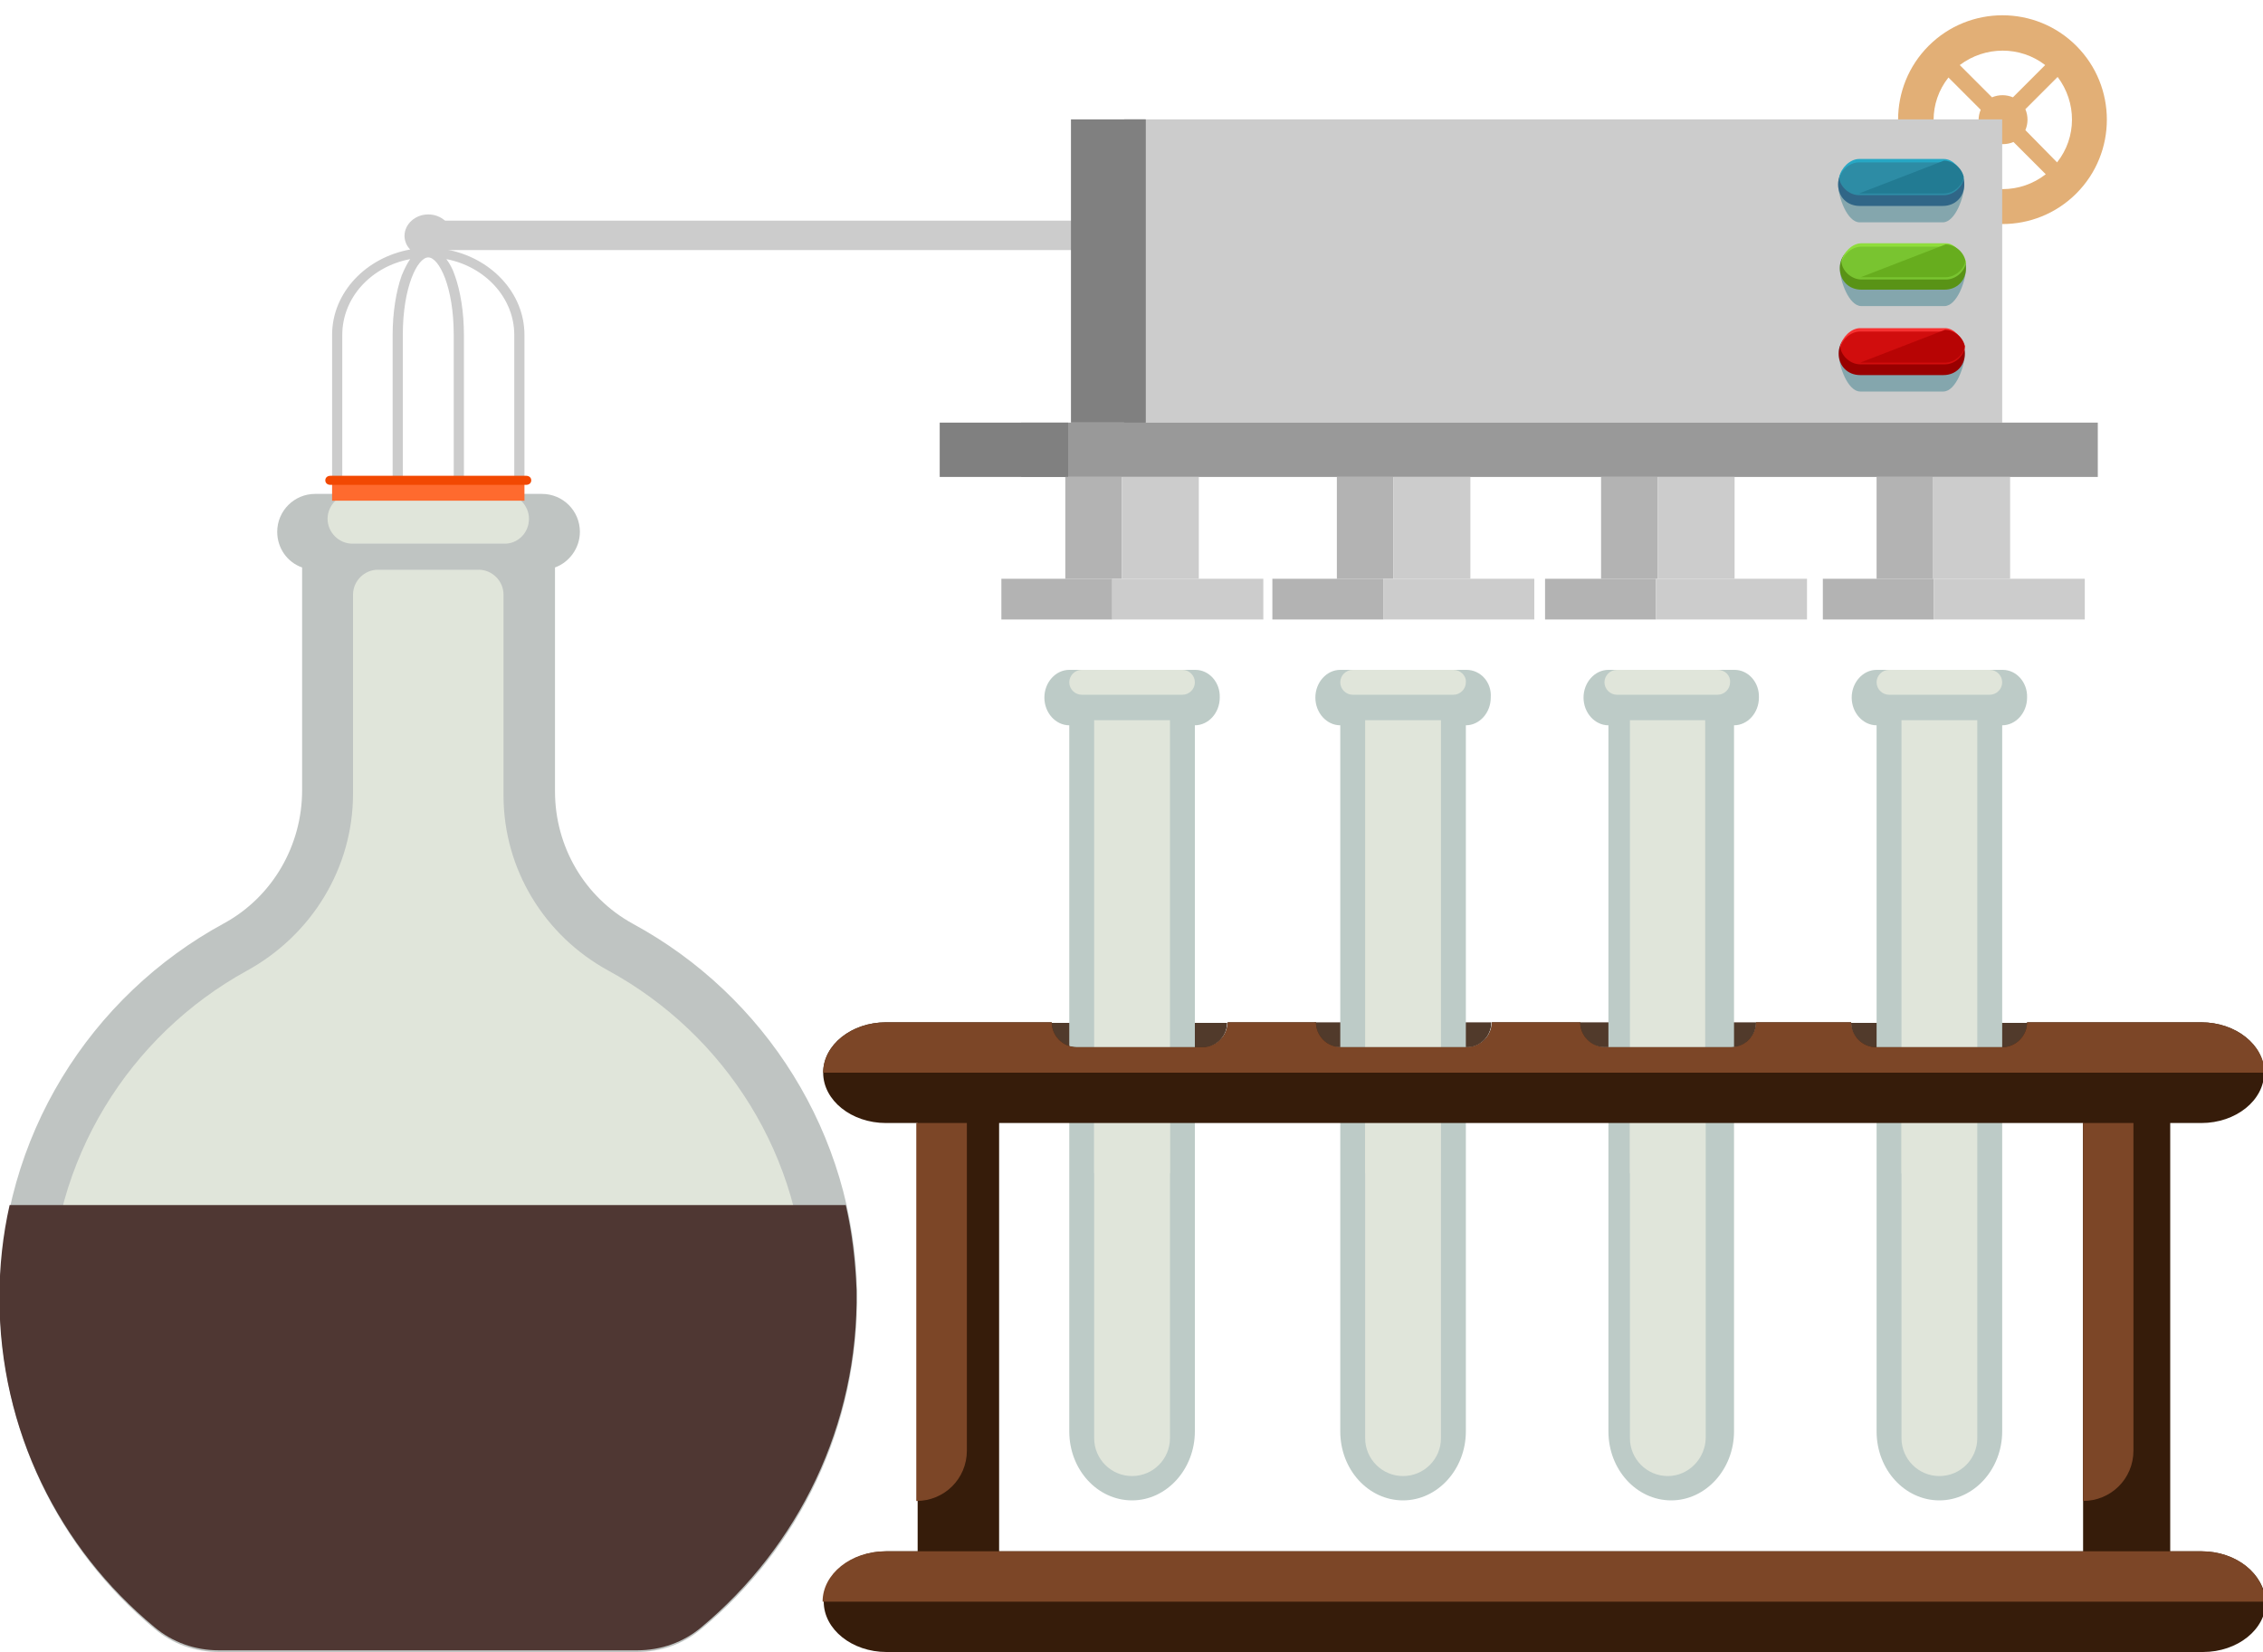 <svg version="1.1" id="el_2icLDtAxj" xmlns="http://www.w3.org/2000/svg" xmlns:xlink="http://www.w3.org/1999/xlink" x="0px" y="0px" viewBox="0 0 400 292" style="enable-background:new 0 0 400.2 292.1;" xml:space="preserve"><style>@-webkit-keyframes el_b2kTcJVOiiO_Animation{0%{opacity: 0;}33.33%{opacity: 0;}50%{opacity: 1;}100%{opacity: 1;}}@keyframes el_b2kTcJVOiiO_Animation{0%{opacity: 0;}33.33%{opacity: 0;}50%{opacity: 1;}100%{opacity: 1;}}@-webkit-keyframes el_MHxKsYNTFq__Animation{33.33%{opacity: 1;}50%{opacity: 0;}0%{opacity: 1;}100%{opacity: 0;}}@keyframes el_MHxKsYNTFq__Animation{33.33%{opacity: 1;}50%{opacity: 0;}0%{opacity: 1;}100%{opacity: 0;}}@-webkit-keyframes el_2kJavg-jSqh_Animation{33.33%{opacity: 1;}50%{opacity: 0;}0%{opacity: 1;}100%{opacity: 0;}}@keyframes el_2kJavg-jSqh_Animation{33.33%{opacity: 1;}50%{opacity: 0;}0%{opacity: 1;}100%{opacity: 0;}}@-webkit-keyframes el__erbawlFmOr_Huw3sz2p9_Animation{0%{-webkit-transform: translate(295.402px, 191.8px) translate(-295.402px, -191.8px) translate(0px, 0px);transform: translate(295.402px, 191.8px) translate(-295.402px, -191.8px) translate(0px, 0px);}16.67%{-webkit-transform: translate(295.402px, 191.8px) translate(-295.402px, -191.8px) translate(0px, -9px);transform: translate(295.402px, 191.8px) translate(-295.402px, -191.8px) translate(0px, -9px);}50%{-webkit-transform: translate(295.402px, 191.8px) translate(-295.402px, -191.8px) translate(0px, -9px);transform: translate(295.402px, 191.8px) translate(-295.402px, -191.8px) translate(0px, -9px);}66.67%{-webkit-transform: translate(295.402px, 191.8px) translate(-295.402px, -191.8px) translate(0px, 0px);transform: translate(295.402px, 191.8px) translate(-295.402px, -191.8px) translate(0px, 0px);}100%{-webkit-transform: translate(295.402px, 191.8px) translate(-295.402px, -191.8px) translate(0px, 0px);transform: translate(295.402px, 191.8px) translate(-295.402px, -191.8px) translate(0px, 0px);}}@keyframes el__erbawlFmOr_Huw3sz2p9_Animation{0%{-webkit-transform: translate(295.402px, 191.8px) translate(-295.402px, -191.8px) translate(0px, 0px);transform: translate(295.402px, 191.8px) translate(-295.402px, -191.8px) translate(0px, 0px);}16.67%{-webkit-transform: translate(295.402px, 191.8px) translate(-295.402px, -191.8px) translate(0px, -9px);transform: translate(295.402px, 191.8px) translate(-295.402px, -191.8px) translate(0px, -9px);}50%{-webkit-transform: translate(295.402px, 191.8px) translate(-295.402px, -191.8px) translate(0px, -9px);transform: translate(295.402px, 191.8px) translate(-295.402px, -191.8px) translate(0px, -9px);}66.67%{-webkit-transform: translate(295.402px, 191.8px) translate(-295.402px, -191.8px) translate(0px, 0px);transform: translate(295.402px, 191.8px) translate(-295.402px, -191.8px) translate(0px, 0px);}100%{-webkit-transform: translate(295.402px, 191.8px) translate(-295.402px, -191.8px) translate(0px, 0px);transform: translate(295.402px, 191.8px) translate(-295.402px, -191.8px) translate(0px, 0px);}}@-webkit-keyframes el_3MZxBhDiIT9_Animation{33.33%{opacity: 1;}50%{opacity: 0;}0%{opacity: 1;}100%{opacity: 0;}}@keyframes el_3MZxBhDiIT9_Animation{33.33%{opacity: 1;}50%{opacity: 0;}0%{opacity: 1;}100%{opacity: 0;}}@-webkit-keyframes el_zYfOeHhkNw8_Animation{33.33%{opacity: 1;}50%{opacity: 0;}0%{opacity: 1;}100%{opacity: 0;}}@keyframes el_zYfOeHhkNw8_Animation{33.33%{opacity: 1;}50%{opacity: 0;}0%{opacity: 1;}100%{opacity: 0;}}@-webkit-keyframes el_kg_WwH-KDP0_kcUpd_YuK_Animation{0%{-webkit-transform: translate(248.007px, 191.8px) translate(-248.007px, -191.8px) translate(0px, 0px);transform: translate(248.007px, 191.8px) translate(-248.007px, -191.8px) translate(0px, 0px);}16.67%{-webkit-transform: translate(248.007px, 191.8px) translate(-248.007px, -191.8px) translate(0px, -9px);transform: translate(248.007px, 191.8px) translate(-248.007px, -191.8px) translate(0px, -9px);}50%{-webkit-transform: translate(248.007px, 191.8px) translate(-248.007px, -191.8px) translate(0px, -9px);transform: translate(248.007px, 191.8px) translate(-248.007px, -191.8px) translate(0px, -9px);}66.67%{-webkit-transform: translate(248.007px, 191.8px) translate(-248.007px, -191.8px) translate(0px, 0px);transform: translate(248.007px, 191.8px) translate(-248.007px, -191.8px) translate(0px, 0px);}100%{-webkit-transform: translate(248.007px, 191.8px) translate(-248.007px, -191.8px) translate(0px, 0px);transform: translate(248.007px, 191.8px) translate(-248.007px, -191.8px) translate(0px, 0px);}}@keyframes el_kg_WwH-KDP0_kcUpd_YuK_Animation{0%{-webkit-transform: translate(248.007px, 191.8px) translate(-248.007px, -191.8px) translate(0px, 0px);transform: translate(248.007px, 191.8px) translate(-248.007px, -191.8px) translate(0px, 0px);}16.67%{-webkit-transform: translate(248.007px, 191.8px) translate(-248.007px, -191.8px) translate(0px, -9px);transform: translate(248.007px, 191.8px) translate(-248.007px, -191.8px) translate(0px, -9px);}50%{-webkit-transform: translate(248.007px, 191.8px) translate(-248.007px, -191.8px) translate(0px, -9px);transform: translate(248.007px, 191.8px) translate(-248.007px, -191.8px) translate(0px, -9px);}66.67%{-webkit-transform: translate(248.007px, 191.8px) translate(-248.007px, -191.8px) translate(0px, 0px);transform: translate(248.007px, 191.8px) translate(-248.007px, -191.8px) translate(0px, 0px);}100%{-webkit-transform: translate(248.007px, 191.8px) translate(-248.007px, -191.8px) translate(0px, 0px);transform: translate(248.007px, 191.8px) translate(-248.007px, -191.8px) translate(0px, 0px);}}@-webkit-keyframes el_gaBQx-60_Q9_Animation{33.33%{opacity: 1;}50%{opacity: 0;}0%{opacity: 1;}100%{opacity: 0;}}@keyframes el_gaBQx-60_Q9_Animation{33.33%{opacity: 1;}50%{opacity: 0;}0%{opacity: 1;}100%{opacity: 0;}}@-webkit-keyframes el_QacdWlp6bpU_Animation{33.33%{opacity: 1;}50%{opacity: 0;}0%{opacity: 1;}100%{opacity: 0;}}@keyframes el_QacdWlp6bpU_Animation{33.33%{opacity: 1;}50%{opacity: 0;}0%{opacity: 1;}100%{opacity: 0;}}@-webkit-keyframes el_MMANUjz-8an_AXV2cSGsJ_Animation{0%{-webkit-transform: translate(200.102px, 191.8px) translate(-200.102px, -191.8px) translate(0px, 0px);transform: translate(200.102px, 191.8px) translate(-200.102px, -191.8px) translate(0px, 0px);}16.67%{-webkit-transform: translate(200.102px, 191.8px) translate(-200.102px, -191.8px) translate(0px, -9px);transform: translate(200.102px, 191.8px) translate(-200.102px, -191.8px) translate(0px, -9px);}50%{-webkit-transform: translate(200.102px, 191.8px) translate(-200.102px, -191.8px) translate(0px, -9px);transform: translate(200.102px, 191.8px) translate(-200.102px, -191.8px) translate(0px, -9px);}66.67%{-webkit-transform: translate(200.102px, 191.8px) translate(-200.102px, -191.8px) translate(0px, 0px);transform: translate(200.102px, 191.8px) translate(-200.102px, -191.8px) translate(0px, 0px);}100%{-webkit-transform: translate(200.102px, 191.8px) translate(-200.102px, -191.8px) translate(0px, 0px);transform: translate(200.102px, 191.8px) translate(-200.102px, -191.8px) translate(0px, 0px);}}@keyframes el_MMANUjz-8an_AXV2cSGsJ_Animation{0%{-webkit-transform: translate(200.102px, 191.8px) translate(-200.102px, -191.8px) translate(0px, 0px);transform: translate(200.102px, 191.8px) translate(-200.102px, -191.8px) translate(0px, 0px);}16.67%{-webkit-transform: translate(200.102px, 191.8px) translate(-200.102px, -191.8px) translate(0px, -9px);transform: translate(200.102px, 191.8px) translate(-200.102px, -191.8px) translate(0px, -9px);}50%{-webkit-transform: translate(200.102px, 191.8px) translate(-200.102px, -191.8px) translate(0px, -9px);transform: translate(200.102px, 191.8px) translate(-200.102px, -191.8px) translate(0px, -9px);}66.67%{-webkit-transform: translate(200.102px, 191.8px) translate(-200.102px, -191.8px) translate(0px, 0px);transform: translate(200.102px, 191.8px) translate(-200.102px, -191.8px) translate(0px, 0px);}100%{-webkit-transform: translate(200.102px, 191.8px) translate(-200.102px, -191.8px) translate(0px, 0px);transform: translate(200.102px, 191.8px) translate(-200.102px, -191.8px) translate(0px, 0px);}}@-webkit-keyframes el_zZ4GabGRbRk_Animation{33.33%{opacity: 1;}50%{opacity: 0;}0%{opacity: 1;}100%{opacity: 0;}}@keyframes el_zZ4GabGRbRk_Animation{33.33%{opacity: 1;}50%{opacity: 0;}0%{opacity: 1;}100%{opacity: 0;}}@-webkit-keyframes el_JZUsaYdzqvV_Animation{33.33%{opacity: 1;}50%{opacity: 0;}0%{opacity: 1;}100%{opacity: 0;}}@keyframes el_JZUsaYdzqvV_Animation{33.33%{opacity: 1;}50%{opacity: 0;}0%{opacity: 1;}100%{opacity: 0;}}@-webkit-keyframes el_yUwXdIgylHU_0hPEMJAK0_Animation{0%{-webkit-transform: translate(342.802px, 191.8px) translate(-342.802px, -191.8px) translate(0px, 0px);transform: translate(342.802px, 191.8px) translate(-342.802px, -191.8px) translate(0px, 0px);}16.67%{-webkit-transform: translate(342.802px, 191.8px) translate(-342.802px, -191.8px) translate(0px, -9px);transform: translate(342.802px, 191.8px) translate(-342.802px, -191.8px) translate(0px, -9px);}50%{-webkit-transform: translate(342.802px, 191.8px) translate(-342.802px, -191.8px) translate(0px, -9px);transform: translate(342.802px, 191.8px) translate(-342.802px, -191.8px) translate(0px, -9px);}66.67%{-webkit-transform: translate(342.802px, 191.8px) translate(-342.802px, -191.8px) translate(0px, 0px);transform: translate(342.802px, 191.8px) translate(-342.802px, -191.8px) translate(0px, 0px);}100%{-webkit-transform: translate(342.802px, 191.8px) translate(-342.802px, -191.8px) translate(0px, 0px);transform: translate(342.802px, 191.8px) translate(-342.802px, -191.8px) translate(0px, 0px);}}@keyframes el_yUwXdIgylHU_0hPEMJAK0_Animation{0%{-webkit-transform: translate(342.802px, 191.8px) translate(-342.802px, -191.8px) translate(0px, 0px);transform: translate(342.802px, 191.8px) translate(-342.802px, -191.8px) translate(0px, 0px);}16.67%{-webkit-transform: translate(342.802px, 191.8px) translate(-342.802px, -191.8px) translate(0px, -9px);transform: translate(342.802px, 191.8px) translate(-342.802px, -191.8px) translate(0px, -9px);}50%{-webkit-transform: translate(342.802px, 191.8px) translate(-342.802px, -191.8px) translate(0px, -9px);transform: translate(342.802px, 191.8px) translate(-342.802px, -191.8px) translate(0px, -9px);}66.67%{-webkit-transform: translate(342.802px, 191.8px) translate(-342.802px, -191.8px) translate(0px, 0px);transform: translate(342.802px, 191.8px) translate(-342.802px, -191.8px) translate(0px, 0px);}100%{-webkit-transform: translate(342.802px, 191.8px) translate(-342.802px, -191.8px) translate(0px, 0px);transform: translate(342.802px, 191.8px) translate(-342.802px, -191.8px) translate(0px, 0px);}}@-webkit-keyframes el_xcKRhTbDft_0ExV2KgPF_Animation{16.67%{-webkit-transform: translate(353.95px, 21.15px) rotate(0deg) translate(-353.95px, -21.15px);transform: translate(353.95px, 21.15px) rotate(0deg) translate(-353.95px, -21.15px);}26.67%{-webkit-transform: translate(353.95px, 21.15px) rotate(180deg) translate(-353.95px, -21.15px);transform: translate(353.95px, 21.15px) rotate(180deg) translate(-353.95px, -21.15px);}33.33%{-webkit-transform: translate(353.95px, 21.15px) rotate(0deg) translate(-353.95px, -21.15px);transform: translate(353.95px, 21.15px) rotate(0deg) translate(-353.95px, -21.15px);}0%{-webkit-transform: translate(353.95px, 21.15px) rotate(0deg) translate(-353.95px, -21.15px);transform: translate(353.95px, 21.15px) rotate(0deg) translate(-353.95px, -21.15px);}100%{-webkit-transform: translate(353.95px, 21.15px) rotate(0deg) translate(-353.95px, -21.15px);transform: translate(353.95px, 21.15px) rotate(0deg) translate(-353.95px, -21.15px);}}@keyframes el_xcKRhTbDft_0ExV2KgPF_Animation{16.67%{-webkit-transform: translate(353.95px, 21.15px) rotate(0deg) translate(-353.95px, -21.15px);transform: translate(353.95px, 21.15px) rotate(0deg) translate(-353.95px, -21.15px);}26.67%{-webkit-transform: translate(353.95px, 21.15px) rotate(180deg) translate(-353.95px, -21.15px);transform: translate(353.95px, 21.15px) rotate(180deg) translate(-353.95px, -21.15px);}33.33%{-webkit-transform: translate(353.95px, 21.15px) rotate(0deg) translate(-353.95px, -21.15px);transform: translate(353.95px, 21.15px) rotate(0deg) translate(-353.95px, -21.15px);}0%{-webkit-transform: translate(353.95px, 21.15px) rotate(0deg) translate(-353.95px, -21.15px);transform: translate(353.95px, 21.15px) rotate(0deg) translate(-353.95px, -21.15px);}100%{-webkit-transform: translate(353.95px, 21.15px) rotate(0deg) translate(-353.95px, -21.15px);transform: translate(353.95px, 21.15px) rotate(0deg) translate(-353.95px, -21.15px);}}#el_2icLDtAxj *{-webkit-animation-duration: 3s;animation-duration: 3s;-webkit-animation-iteration-count: infinite;animation-iteration-count: infinite;-webkit-animation-timing-function: cubic-bezier(0, 0, 1, 1);animation-timing-function: cubic-bezier(0, 0, 1, 1);}#el_xcKRhTbDft{fill: #E2AF76;}#el_UDLiPoJg_b{display: none;}#el_VHY2BM0h5Q{display: inline;fill: #BDCBC7;}#el_iYfNLyjBUT{display: inline;}#el_r3aJcVmz89{fill: #BDCBC7;}#el_12s4pQYPBM{fill: #E0E5DA;}#el_bKKxPbQKvR{fill: #96BA74;}#el_gVU7qnX-MA{fill: #31542D;}#el_1ewJjtM18e{fill: #88A1AF;}#el_ezd0jjuSqu{fill: #495559;}#el_Ila5i47CSJ{fill: #876866;}#el_HWcRGH8Uae{fill: #4F3733;}#el_XF2qFYzFdm{fill: #361C0A;}#el_m8SrY8GCMc{fill: #7C4627;}#el_05mLkqLTom{fill: #513A2B;}#el_JJvxF9lRyPF{fill: #E0E5DA;}#el_McDZqwj35-X{display: inline;fill: #513A2B;}#el_RpBdpMuSrud{display: inline;fill: #7C4627;}#el_itIDkltDNon{display: inline;fill: #7C4627;}#el_ov2zDuEf5r3{display: inline;fill: #7C4627;}#el_7HaRQFSNXrc{display: inline;fill: #361C0A;}#el_FVVJjZO07iY{display: inline;fill: #7C4627;}#el_KF4e2t4JWYP{display: inline;}#el_Q7Xjb0GOS3z{fill: #513A2B;}#el_1u4zXOgJRmG{fill: #513A2B;}#el_Dg4ZwwMF_dL{fill: #BDCBC7;}#el_PLWJEWWsM15{fill: #E0E5DA;}#el_JZUsaYdzqvV{fill: #D46456;-webkit-animation-name: el_JZUsaYdzqvV_Animation;animation-name: el_JZUsaYdzqvV_Animation;opacity: 0;}#el_zZ4GabGRbRk{fill: #6F2917;-webkit-animation-name: el_zZ4GabGRbRk_Animation;animation-name: el_zZ4GabGRbRk_Animation;opacity: 0;}#el_38pvoJom7jR{fill: #E0E5DA;}#el_DKMg_iF1jhu{fill: #E0E5DA;}#el_am4bqIqu0RC{fill: #BDCBC7;}#el_uSlVd-5Mqlr{fill: #E0E5DA;}#el_QacdWlp6bpU{fill: #876866;-webkit-animation-name: el_QacdWlp6bpU_Animation;animation-name: el_QacdWlp6bpU_Animation;opacity: 0;}#el_gaBQx-60_Q9{fill: #4F3733;-webkit-animation-name: el_gaBQx-60_Q9_Animation;animation-name: el_gaBQx-60_Q9_Animation;opacity: 0;}#el_vyDCG47yw_I{fill: #E0E5DA;}#el_PYK1Rn62pvc{fill: #E0E5DA;}#el_0sWhs8aneXM{fill: #BDCBC7;}#el_FWHF_pnTD-U{fill: #E0E5DA;}#el_zYfOeHhkNw8{fill: #88A1AF;-webkit-animation-name: el_zYfOeHhkNw8_Animation;animation-name: el_zYfOeHhkNw8_Animation;opacity: 0;}#el_3MZxBhDiIT9{fill: #495559;-webkit-animation-name: el_3MZxBhDiIT9_Animation;animation-name: el_3MZxBhDiIT9_Animation;opacity: 0;}#el_-RkgKK_Vvfb{fill: #E0E5DA;}#el_lCvd7lAzw1d{fill: #E0E5DA;}#el__8i4iPiQfHZ{fill: #BDCBC7;}#el_gJ5GQepYOhV{fill: #E0E5DA;}#el_2kJavg-jSqh{fill: #96BA74;-webkit-animation-name: el_2kJavg-jSqh_Animation;animation-name: el_2kJavg-jSqh_Animation;opacity: 0;}#el_MHxKsYNTFq_{fill: #31542D;-webkit-animation-name: el_MHxKsYNTFq__Animation;animation-name: el_MHxKsYNTFq__Animation;opacity: 0;}#el_q32NavAENuL{fill: #E0E5DA;}#el_evV1FW0FgVq{fill: #E0E5DA;}#el_wG6drmBiRuz{fill: #BFC4C2;}#el_HKbSOzLboIg{fill: #E0E5DA;}#el_4YgH4JeJ69z{fill: #CCCCCC;}#el_kvDRIYQK9QK{fill: #CCCCCC;}#el_Dg-cvtU8tuJ{fill: #808080;}#el_GHIZKyO_E-b{fill: #808080;}#el_oiZiVhPo3ud{fill: #999999;}#el_vlkDCan70Gi{fill: #999999;}#el_BDt80MPSR7f{fill: #999999;}#el_QpFrMoDhhv5{fill: #808080;}#el_wzVdfjIpIY7{fill: #B3B3B3;}#el_bdw57hyHdRj{fill: #CCCCCC;}#el_Lyx2nfgNkML{fill: #B3B3B3;}#el_Ehm7ggoEpeA{fill: #CCCCCC;}#el_QAJ6qPwId7x{fill: #B3B3B3;}#el_bUmtCaUiCcM{fill: #CCCCCC;}#el_ZlujFhwOKaV{fill: #B3B3B3;}#el_wXpRxe2WfrI{fill: #CCCCCC;}#el_-QJq54_Qh5I{fill: #B3B3B3;}#el__NVr8sD6-bW{fill: #CCCCCC;}#el_fzcdPTaHJAL{fill: #B3B3B3;}#el_OuBJOgD_8XV{fill: #CCCCCC;}#el_iADRUZy0bFd{fill: #B3B3B3;}#el_pUCu1CSs0xL{fill: #CCCCCC;}#el_TBG4vRfAhMr{fill: #B3B3B3;}#el_MgvePzn6uhj{fill: #CCCCCC;}#el_n1O0Jqu9hsi{fill: #7C4627;}#el_Q8FAOMMumjt{fill: #7C4627;}#el_H0EVIasuegJ{fill: #361C0A;}#el_RChLneLZm5u{fill: #7C4627;}#el_QKcfWjDbsY6{fill: #7C4627;}#el_UeRIDW36LRa{fill: #7C4627;}#el_UdKFuMdk1_v{fill: #7C4627;}#el__xsK1QsNsSf{display: none;}#el_Z0lhih_izmc{display: inline;fill: #9BA09A;}#el_O_Wdk49wZiC{display: inline;fill: #9BA09A;}#el_8cPtTEzn5DA{fill: #CCCCCC;}#el_d2lANU8L0Rk{fill: #FF6A2E;}#el_xH8esw9hTkz{fill: #F24802;}#el_B_h0QaL2azR{fill: #84A6AD;}#el_3Xla4SCWkAc{fill: #306687;}#el_8qiW7l868pG{fill: #27A7C4;}#el_xc0XoBcbGnZ{fill: #2D8CA5;}#el_NCcZPq_zT08{fill: #227B93;}#el_PBOAFUCz5mS{fill: #84A6AD;}#el_IAxOP8-xHGT{fill: #990000;}#el_Mtftb7ieUzS{fill: #F73131;}#el_n5hrU-jw0Al{fill: #D10D0D;}#el_nWqEm_C-Q3u{fill: #B70404;}#el_Ik2SP57JQus{fill: #84A6AD;}#el_9wu0xx96fRy{fill: #599316;}#el_79Dvyo4RQPh{fill: #8FDD3C;}#el_-jvl7CKZ23x{fill: #79C430;}#el_awCkzvIRRIg{fill: #67AD1E;}#el_isyoSAPAnSM{fill: #4F3733;visibility: hidden;}#el_cNQ84QCH2AA{fill: #4F3733;}#el_EaTOiAtElmy{fill: #4F3733;}#el_5iiBfJUndWm{fill: #4F3733;}#el_kRaACCFTWwv{visibility: hidden;}#el_EJY4DrieoWd{visibility: hidden;}#el_xcKRhTbDft_0ExV2KgPF{-webkit-animation-name: el_xcKRhTbDft_0ExV2KgPF_Animation;animation-name: el_xcKRhTbDft_0ExV2KgPF_Animation;-webkit-transform: translate(353.95px, 21.15px) rotate(0deg) translate(-353.95px, -21.15px);transform: translate(353.95px, 21.15px) rotate(0deg) translate(-353.95px, -21.15px);}#el_yUwXdIgylHU_0hPEMJAK0{-webkit-animation-name: el_yUwXdIgylHU_0hPEMJAK0_Animation;animation-name: el_yUwXdIgylHU_0hPEMJAK0_Animation;-webkit-transform: translate(342.802px, 191.8px) translate(-342.802px, -191.8px) translate(0px, 0px);transform: translate(342.802px, 191.8px) translate(-342.802px, -191.8px) translate(0px, 0px);}#el_MMANUjz-8an_AXV2cSGsJ{-webkit-animation-name: el_MMANUjz-8an_AXV2cSGsJ_Animation;animation-name: el_MMANUjz-8an_AXV2cSGsJ_Animation;-webkit-transform: translate(200.102px, 191.8px) translate(-200.102px, -191.8px) translate(0px, 0px);transform: translate(200.102px, 191.8px) translate(-200.102px, -191.8px) translate(0px, 0px);}#el_kg_WwH-KDP0_kcUpd_YuK{-webkit-animation-name: el_kg_WwH-KDP0_kcUpd_YuK_Animation;animation-name: el_kg_WwH-KDP0_kcUpd_YuK_Animation;-webkit-transform: translate(248.007px, 191.8px) translate(-248.007px, -191.8px) translate(0px, 0px);transform: translate(248.007px, 191.8px) translate(-248.007px, -191.8px) translate(0px, 0px);}#el__erbawlFmOr_Huw3sz2p9{-webkit-animation-name: el__erbawlFmOr_Huw3sz2p9_Animation;animation-name: el__erbawlFmOr_Huw3sz2p9_Animation;-webkit-transform: translate(295.402px, 191.8px) translate(-295.402px, -191.8px) translate(0px, 0px);transform: translate(295.402px, 191.8px) translate(-295.402px, -191.8px) translate(0px, 0px);}#el_b2kTcJVOiiO{-webkit-animation-name: el_b2kTcJVOiiO_Animation;animation-name: el_b2kTcJVOiiO_Animation;opacity: 1;}</style>

<g id="el_xcKRhTbDft_0ExV2KgPF" data-animator-group="true" data-animator-type="1"><path d="M367,8.1c-7.2-7.2-18.9-7.2-26.1,0s-7.2,18.9,0,26.1s18.9,7.2,26.1,0C374.2,27,374.2,15.3,367,8.1z M363.6,28.7&#10;&#9;L358,23c0.5-1.2,0.5-2.5,0-3.7l5.7-5.7C367.1,18.1,367.1,24.3,363.6,28.7z M361.5,11.5l-5.7,5.7c-1.2-0.5-2.5-0.5-3.7,0l-5.7-5.7&#10;&#9;C350.9,8.1,357.1,8.1,361.5,11.5z M344.4,13.7l5.7,5.7c-0.5,1.2-0.5,2.5,0,3.7l-5.7,5.7C340.9,24.3,340.9,18.1,344.4,13.7z&#10;&#9; M346.5,30.8l5.7-5.7c1.2,0.5,2.5,0.5,3.7,0l5.7,5.7C357.1,34.3,350.9,34.3,346.5,30.8z" id="el_xcKRhTbDft"/></g>
<g id="el_UDLiPoJg_b">
	<path id="el_VHY2BM0h5Q" d="M584.6,78.3h-55.7c-6.1,0-11.1,5.5-11.1,12.2c0,6.8,5,12.2,11.1,12.2V415&#10;&#9;&#9;c0,16.9,12.5,30.6,27.8,30.6s27.8-13.7,27.8-30.6V102.8c6.1,0,11.1-5.5,11.1-12.2C595.7,83.8,590.7,78.3,584.6,78.3z"/>
	<g id="el_iYfNLyjBUT">
		<path id="el_r3aJcVmz89" d="M475.8,90.6c0,6.8-5,12.2-11.1,12.2v312.2c0,16.9-12.5,30.6-27.8,30.6s-27.8-13.7-27.8-30.6&#10;&#9;&#9;&#9;V102.8c-6.1,0-11.1-5.5-11.1-12.2c0-6.8,5-12.2,11.1-12.2h55.7C470.8,78.3,475.8,83.8,475.8,90.6z M347.8,78.3h-55.7&#10;&#9;&#9;&#9;c-6.1,0-11.1,5.5-11.1,12.2c0,6.8,5,12.2,11.1,12.2V415c0,16.9,12.5,30.6,27.8,30.6s27.8-13.7,27.8-30.6V102.8&#10;&#9;&#9;&#9;c6.1,0,11.1-5.5,11.1-12.2C358.9,83.8,353.9,78.3,347.8,78.3z M230.9,78.3h-55.7c-6.1,0-11.1,5.5-11.1,12.2&#10;&#9;&#9;&#9;c0,6.8,5,12.2,11.1,12.2V415c0,16.9,12.5,30.6,27.8,30.6c15.4,0,27.8-13.7,27.8-30.6V102.8c6.1,0,11.1-5.5,11.1-12.2&#10;&#9;&#9;&#9;C242.1,83.8,237.1,78.3,230.9,78.3z"/>
		<path id="el_12s4pQYPBM" d="M436.8,434.6L436.8,434.6c-9.2,0-16.7-7.5-16.7-16.7V256.5h33.4v161.4&#10;&#9;&#9;&#9;C453.5,427.1,446.1,434.6,436.8,434.6z M336.7,417.9V256.5h-33.4v161.4c0,9.2,7.5,16.7,16.7,16.7l0,0&#10;&#9;&#9;&#9;C329.2,434.6,336.7,427.1,336.7,417.9z M219.8,417.9V256.5h-33.4v161.4c0,9.2,7.5,16.7,16.7,16.7l0,0&#10;&#9;&#9;&#9;C212.3,434.6,219.8,427.1,219.8,417.9z"/>
		<path id="el_bKKxPbQKvR" d="M436.8,434.6L436.8,434.6c-9.2,0-16.7-7.5-16.7-16.7V300.9h33.4v116.9&#10;&#9;&#9;&#9;C453.5,427.1,446.1,434.6,436.8,434.6z"/>
		<path id="el_gVU7qnX-MA" d="M436.8,434.6L436.8,434.6c-9.2,0-16.7-7.5-16.7-16.7v-94.6h33.4v94.6&#10;&#9;&#9;&#9;C453.5,427.1,446.1,434.6,436.8,434.6z"/>
		<path id="el_1ewJjtM18e" d="M320,434.6L320,434.6c-9.2,0-16.7-7.5-16.7-16.7V300.9h33.4v116.9&#10;&#9;&#9;&#9;C336.7,427.1,329.2,434.6,320,434.6z"/>
		<path id="el_ezd0jjuSqu" d="M320,434.6L320,434.6c-9.2,0-16.7-7.5-16.7-16.7v-94.6h33.4v94.6&#10;&#9;&#9;&#9;C336.7,427.1,329.2,434.6,320,434.6z"/>
		<path id="el_Ila5i47CSJ" d="M203.1,434.6L203.1,434.6c-9.2,0-16.7-7.5-16.7-16.7V300.9h33.4v116.9&#10;&#9;&#9;&#9;C219.8,427.1,212.3,434.6,203.1,434.6z"/>
		<path id="el_HWcRGH8Uae" d="M203.1,434.6L203.1,434.6c-9.2,0-16.7-7.5-16.7-16.7v-94.6h33.4v94.6&#10;&#9;&#9;&#9;C219.8,427.1,212.3,434.6,203.1,434.6z"/>
		<path id="el_XF2qFYzFdm" d="M672.6,467.9h-13.8V278.8h13.8c15.3,0,27.7-10,27.7-22.3c0-12.3-12.4-22.3-27.7-22.3H91&#10;&#9;&#9;&#9;c-15.3,0-27.7,10-27.7,22.3c0,12.3,12.4,22.3,27.7,22.3h13.8V468H91c-15.3,0-27.7,10-27.7,22.3s12.4,22.3,27.7,22.3h13.8h55.4&#10;&#9;&#9;&#9;h443.2h55.4h13.8c15.3,0,27.7-10,27.7-22.3C700.3,477.9,687.9,467.9,672.6,467.9z M141.2,467.9V278.8h479.1V468L141.2,467.9&#10;&#9;&#9;&#9;L141.2,467.9z"/>
		<path id="el_m8SrY8GCMc" d="M91,467.9h581.7c15.3,0,27.7,10,27.7,22.3H63.3C63.3,477.9,75.7,467.9,91,467.9z M91,234.1&#10;&#9;&#9;&#9;h581.7c15.3,0,27.7,10,27.7,22.3H63.3C63.3,244.1,75.7,234.1,91,234.1z"/>
		<path id="el_05mLkqLTom" d="M230.9,245.3h-55.7c-6.1,0-11.1-5-11.1-11.1l0,0H242l0,0&#10;&#9;&#9;&#9;C242.1,240.3,237.1,245.3,230.9,245.3z M358.9,234.1L358.9,234.1H281l0,0c0,6.1,5,11.1,11.1,11.1h55.7&#10;&#9;&#9;&#9;C353.9,245.3,358.9,240.3,358.9,234.1z M475.8,234.1L475.8,234.1h-77.9l0,0c0,6.1,5,11.1,11.1,11.1h55.7&#10;&#9;&#9;&#9;C470.8,245.3,475.8,240.3,475.8,234.1z"/>
		<path id="el_JJvxF9lRyPF" d="M219.8,245.3h-33.4V100.6h33.4V245.3z M225.4,78.3h-44.6c-3.1,0-5.6,2.5-5.6,5.6l0,0&#10;&#9;&#9;&#9;c0,3.1,2.5,5.6,5.6,5.6h44.5c3.1,0,5.6-2.5,5.6-5.6l0,0C230.9,80.8,228.4,78.3,225.4,78.3z M336.7,100.6h-33.4v144.7h33.4V100.6z&#10;&#9;&#9;&#9; M342.2,78.3h-44.5c-3.1,0-5.6,2.5-5.6,5.6l0,0c0,3.1,2.5,5.6,5.6,5.6h44.5c3.1,0,5.6-2.5,5.6-5.6l0,0&#10;&#9;&#9;&#9;C347.8,80.8,345.3,78.3,342.2,78.3z M453.5,100.6h-33.4v144.7h33.4V100.6z M459.1,78.3h-44.5c-3.1,0-5.6,2.5-5.6,5.6l0,0&#10;&#9;&#9;&#9;c0,3.1,2.5,5.6,5.6,5.6h44.5c3.1,0,5.6-2.5,5.6-5.6l0,0C464.7,80.8,462.2,78.3,459.1,78.3z"/>
	</g>
	<path id="el_McDZqwj35-X" d="M584.6,245.3h-55.7c-6.1,0-11.1-5-11.1-11.1l0,0h77.9l0,0C595.7,240.3,590.7,245.3,584.6,245.3&#10;&#9;&#9;z"/>
	<path id="el_RpBdpMuSrud" d="M127,423.4V278.8h-22.3v167l0,0C117,445.6,127,435.8,127,423.4z"/>
	<path d="M502.8,176.4" id="el_itIDkltDNon"/>
	<path d="M527.8,416.4" id="el_ov2zDuEf5r3"/>
	<path d="M461.9,278.8" id="el_7HaRQFSNXrc"/>
	<path id="el_FVVJjZO07iY" d="M642.5,423.4V278.8h-22.3v167l0,0C632.5,445.6,642.5,435.8,642.5,423.4z"/>
	<g id="el_KF4e2t4JWYP">
	</g>
</g>
<g id="el_gBfYD7wP2lC">
	<path id="el_Q7Xjb0GOS3z" d="M212.4,185.2h-22.3c-2.4,0-4.4-2-4.4-4.4l0,0h31.2l0,0C216.9,183.2,214.9,185.2,212.4,185.2z&#10;&#9;&#9; M263.6,180.7L263.6,180.7h-31.2l0,0c0,2.4,2,4.4,4.4,4.4h22.3C261.6,185.2,263.6,183.2,263.6,180.7z M310.4,180.7L310.4,180.7&#10;&#9;&#9;h-31.2l0,0c0,2.4,2,4.4,4.4,4.4H306C308.4,185.2,310.4,183.2,310.4,180.7z"/>
	<path id="el_1u4zXOgJRmG" d="M353.9,185.2h-22.3c-2.4,0-4.4-2-4.4-4.4l0,0h31.2l0,0C358.4,183.2,356.4,185.2,353.9,185.2z"/>
</g>
<g id="el_yUwXdIgylHU_0hPEMJAK0" data-animator-group="true" data-animator-type="0"><g id="el_yUwXdIgylHU">
	<path id="el_Dg4ZwwMF_dL" d="M354,118.4h-22.3c-2.4,0-4.4,2.2-4.4,4.9c0,2.7,2,4.9,4.4,4.9V253c0,6.8,5,12.2,11.1,12.2&#10;&#9;&#9;s11.1-5.5,11.1-12.2V128.2c2.4,0,4.4-2.2,4.4-4.9C358.4,120.6,356.4,118.4,354,118.4z"/>
	<path id="el_PLWJEWWsM15" d="M349.5,254.2v-64.6h-13.4v64.6c0,3.7,3,6.7,6.7,6.7l0,0C346.5,260.9,349.5,257.9,349.5,254.2z"/>
	<path id="el_JZUsaYdzqvV" d="M342.8,260.9L342.8,260.9c-3.7,0-6.7-3-6.7-6.7v-46.8h13.4v46.8&#10;&#9;&#9;C349.5,257.9,346.5,260.9,342.8,260.9z"/>
	<path id="el_zZ4GabGRbRk" d="M342.8,260.9L342.8,260.9c-3.7,0-6.7-3-6.7-6.7v-37.8h13.4v37.8&#10;&#9;&#9;C349.5,257.9,346.5,260.9,342.8,260.9z"/>
	<g id="el_8jzrge_q39m">
		<polygon points="336.1,174.1 336.1,185.2 336.1,207.4 349.4,207.4 349.4,185.2 349.5,185.2 349.5,127.3 336.1,127.3 &#10;&#9;&#9;&#9;&#9;&#9;" id="el_38pvoJom7jR"/>
		<path d="M351.7,118.4h-17.8c-1.2,0-2.2,1-2.2,2.2c0,1.2,1,2.2,2.2,2.2h17.8c1.2,0,2.2-1,2.2-2.2&#10;&#9;&#9;&#9;C353.9,119.4,352.9,118.4,351.7,118.4z" id="el_DKMg_iF1jhu"/>
	</g>
</g></g>
<g id="el_MMANUjz-8an_AXV2cSGsJ" data-animator-group="true" data-animator-type="0"><g id="el_MMANUjz-8an">
	<path id="el_am4bqIqu0RC" d="M211.3,118.4H189c-2.4,0-4.4,2.2-4.4,4.9c0,2.7,2,4.9,4.4,4.9V253c0,6.8,5,12.2,11.1,12.2&#10;&#9;&#9;s11.1-5.5,11.1-12.2V128.2c2.4,0,4.4-2.2,4.4-4.9C215.7,120.6,213.7,118.4,211.3,118.4z"/>
	<path id="el_uSlVd-5Mqlr" d="M206.8,254.2v-64.6h-13.4v64.6c0,3.7,3,6.7,6.7,6.7l0,0C203.8,260.9,206.8,257.9,206.8,254.2z"/>
	<path id="el_QacdWlp6bpU" d="M200.1,260.9L200.1,260.9c-3.7,0-6.7-3-6.7-6.7v-46.8h13.4v46.8&#10;&#9;&#9;C206.8,257.9,203.8,260.9,200.1,260.9z"/>
	<path id="el_gaBQx-60_Q9" d="M200.1,260.9L200.1,260.9c-3.7,0-6.7-3-6.7-6.7v-37.8h13.4v37.8&#10;&#9;&#9;C206.8,257.9,203.8,260.9,200.1,260.9z"/>
	<g id="el_BaUAErDNNLZ">
		<path d="M209,118.4h-17.8c-1.2,0-2.2,1-2.2,2.2c0,1.2,1,2.2,2.2,2.2H209c1.2,0,2.2-1,2.2-2.2&#10;&#9;&#9;&#9;C211.2,119.4,210.2,118.4,209,118.4z" id="el_vyDCG47yw_I"/>
		<polygon points="193.4,185.2 193.4,207.4 206.8,207.4 206.8,185.2 206.8,127.3 193.4,127.3 &#9;&#9;" id="el_PYK1Rn62pvc"/>
	</g>
</g></g>
<g id="el_kg_WwH-KDP0_kcUpd_YuK" data-animator-group="true" data-animator-type="0"><g id="el_kg_WwH-KDP0">
	<path id="el_0sWhs8aneXM" d="M259.2,118.4h-22.3c-2.4,0-4.4,2.2-4.4,4.9c0,2.7,2,4.9,4.4,4.9V253c0,6.8,5,12.2,11.1,12.2&#10;&#9;&#9;s11.1-5.5,11.1-12.2V128.2c2.4,0,4.4-2.2,4.4-4.9C263.7,120.6,261.7,118.4,259.2,118.4z"/>
	<path id="el_FWHF_pnTD-U" d="M254.7,254.2v-64.6h-13.4v64.6c0,3.7,3,6.7,6.7,6.7l0,0C251.7,260.9,254.7,257.9,254.7,254.2z"/>
	<path id="el_zYfOeHhkNw8" d="M248,260.9L248,260.9c-3.7,0-6.7-3-6.7-6.7v-46.8h13.4v46.8C254.7,257.9,251.7,260.9,248,260.9&#10;&#9;&#9;z"/>
	<path id="el_3MZxBhDiIT9" d="M248,260.9L248,260.9c-3.7,0-6.7-3-6.7-6.7v-37.8h13.4v37.8C254.7,257.9,251.7,260.9,248,260.9&#10;&#9;&#9;z"/>
	<polygon points="241.3,127.3 241.3,178.9 241.3,185.2 241.3,207.4 254.6,207.4 254.6,194.7 254.7,194.7 254.7,185.2 &#10;&#9;&#9;254.7,180.6 254.7,127.3 &#9;" id="el_-RkgKK_Vvfb"/>
	<path d="M256.9,118.4h-17.8c-1.2,0-2.2,1-2.2,2.2c0,1.2,1,2.2,2.2,2.2h17.8c1.2,0,2.2-1,2.2-2.2&#10;&#9;&#9;C259.2,119.4,258.1,118.4,256.9,118.4z" id="el_lCvd7lAzw1d"/>
</g></g>
<g id="el__erbawlFmOr_Huw3sz2p9" data-animator-group="true" data-animator-type="0"><g id="el__erbawlFmOr">
	<path id="el__8i4iPiQfHZ" d="M306.6,118.4h-22.3c-2.4,0-4.4,2.2-4.4,4.9c0,2.7,2,4.9,4.4,4.9V253c0,6.8,5,12.2,11.1,12.2&#10;&#9;&#9;s11.1-5.5,11.1-12.2V128.2c2.4,0,4.4-2.2,4.4-4.9C311,120.6,309,118.4,306.6,118.4z"/>
	<path id="el_gJ5GQepYOhV" d="M294.8,260.9L294.8,260.9c-3.7,0-6.7-3-6.7-6.7v-64.6h13.4v64.6&#10;&#9;&#9;C301.4,257.9,298.4,260.9,294.8,260.9z"/>
	<path id="el_2kJavg-jSqh" d="M294.8,260.9L294.8,260.9c-3.7,0-6.7-3-6.7-6.7v-46.8h13.4v46.8&#10;&#9;&#9;C301.4,257.9,298.4,260.9,294.8,260.9z"/>
	<path id="el_MHxKsYNTFq_" d="M294.8,260.9L294.8,260.9c-3.7,0-6.7-3-6.7-6.7v-37.8h13.4v37.8&#10;&#9;&#9;C301.4,257.9,298.4,260.9,294.8,260.9z"/>
	<polygon points="288.1,127.3 288.1,180.4 288.1,185.2 288.1,207.4 301.4,207.4 301.4,204.4 301.4,204.4 301.4,185.2 &#10;&#9;&#9;301.4,179.9 301.4,127.3 &#9;" id="el_q32NavAENuL"/>
	<path d="M303.6,118.4h-17.8c-1.2,0-2.2,1-2.2,2.2c0,1.2,1,2.2,2.2,2.2h17.8c1.2,0,2.2-1,2.2-2.2&#10;&#9;&#9;C305.9,119.4,304.9,118.4,303.6,118.4z" id="el_evV1FW0FgVq"/>
</g></g>
<g id="el_aJZO-fISVcH">
	<g id="el_X2-rBezd1Dx">
		<path id="el_wG6drmBiRuz" d="M124,287.9c-3.2,2.7-7.2,4.1-11.4,4.1H38.7c-4.2,0-8.2-1.4-11.4-4.1&#10;&#9;&#9;&#9;C10.6,274,0,253.1,0,229.7C0,201,16,176,39.6,163.2c8.6-4.7,13.8-13.8,13.8-23.5v-39.4c-2.6-0.9-4.4-3.4-4.4-6.3l0,0&#10;&#9;&#9;&#9;c0-3.7,3-6.7,6.7-6.7h40.1c3.7,0,6.7,3,6.7,6.7l0,0c0,2.9-1.9,5.4-4.4,6.3v39.6c0,9.7,5.2,18.7,13.8,23.4&#10;&#9;&#9;&#9;c23.2,12.6,39.1,37,39.6,65.1C151.8,252.3,141.1,273.8,124,287.9z"/>
		<path id="el_HKbSOzLboIg" d="M107.6,171.6c20.5,11.2,34.6,32.9,34.8,57.8c0.2,20.3-8.6,38.5-22.6,50.9&#10;&#9;&#9;&#9;c-1.8,1.5-4,2.4-6.3,2.4H37.8c-2.3,0-4.6-0.8-6.3-2.4C17.6,268,8.9,250.1,8.9,230.2c0-25.2,14-47.2,34.7-58.6&#10;&#9;&#9;&#9;c11.5-6.3,18.8-18.2,18.8-31.3v-35.2c0-2.4,2-4.4,4.4-4.4h17.8c2.4,0,4.4,2,4.4,4.4v35.5C89,153.6,96.2,165.4,107.6,171.6z&#10;&#9;&#9;&#9; M93.5,91.7L93.5,91.7c0-2.4-2-4.4-4.4-4.4H62.3c-2.4,0-4.4,2-4.4,4.4l0,0c0,2.4,2,4.4,4.4,4.4H89C91.5,96.2,93.5,94.2,93.5,91.7z&#10;&#9;&#9;&#9;"/>
	</g>
</g>
<g id="el_o4n_g_Q9KUs">
	<rect x="73.2" y="39" width="117.4" height="5.2" id="el_4YgH4JeJ69z"/>
	<g id="el_Pi1uyZJCGaC">
		<rect x="202.5" y="21.1" width="151.4" height="53.6" id="el_kvDRIYQK9QK"/>
		<rect x="189.3" y="21.1" width="13.2" height="53.6" id="el_Dg-cvtU8tuJ"/>
		<rect x="198.7" y="21.1" width="3.8" height="53.6" id="el_GHIZKyO_E-b"/>
		<g id="el_-hakqTIOtzv">
			<line x1="277.5" y1="0" x2="277.5" y2="-1.9" id="el_oiZiVhPo3ud"/>
			<line x1="297.4" y1="-1.9" x2="297.4" y2="0" id="el_vlkDCan70Gi"/>
		</g>
		<rect x="180.5" y="74.7" width="190.3" height="9.6" id="el_BDt80MPSR7f"/>
		<rect x="166.1" y="74.7" width="22.7" height="9.6" id="el_QpFrMoDhhv5"/>
		<g id="el_IldaqHVA6gs">
			<rect x="188.3" y="84.3" width="10" height="18" id="el_wzVdfjIpIY7"/>
			<rect x="198.3" y="84.3" width="13.6" height="18" id="el_bdw57hyHdRj"/>
		</g>
		<g id="el_9FX7kmVbMWx">
			<rect x="177" y="102.3" width="19.6" height="7.2" id="el_Lyx2nfgNkML"/>
			<rect x="196.6" y="102.3" width="26.7" height="7.2" id="el_Ehm7ggoEpeA"/>
		</g>
	</g>
	<g id="el_vcZfGR5IH0O">
		<rect x="236.3" y="84.3" width="10" height="18" id="el_QAJ6qPwId7x"/>
		<rect x="246.3" y="84.3" width="13.6" height="18" id="el_bUmtCaUiCcM"/>
	</g>
	<g id="el_9NfzjhZ-FwJ">
		<rect x="224.9" y="102.3" width="19.6" height="7.2" id="el_ZlujFhwOKaV"/>
		<rect x="244.5" y="102.3" width="26.7" height="7.2" id="el_wXpRxe2WfrI"/>
	</g>
	<g id="el_7nnettvhB9h">
		<rect x="283" y="84.3" width="10" height="18" id="el_-QJq54_Qh5I"/>
		<rect x="293" y="84.3" width="13.6" height="18" id="el__NVr8sD6-bW"/>
	</g>
	<g id="el_RaaUoB6i3jy">
		<rect x="273.1" y="102.3" width="19.6" height="7.2" id="el_fzcdPTaHJAL"/>
		<rect x="292.7" y="102.3" width="26.7" height="7.2" id="el_OuBJOgD_8XV"/>
	</g>
	<g id="el_vlmaVZQUJcX">
		<rect x="331.7" y="84.3" width="10" height="18" id="el_iADRUZy0bFd"/>
		<rect x="341.7" y="84.3" width="13.6" height="18" id="el_pUCu1CSs0xL"/>
	</g>
	<g id="el_JQqXiABqyfo">
		<rect x="322.2" y="102.3" width="19.6" height="7.2" id="el_TBG4vRfAhMr"/>
		<rect x="341.8" y="102.3" width="26.7" height="7.2" id="el_MgvePzn6uhj"/>
	</g>
</g>
<g id="el_BzTExsFQbKc">
	<path id="el_n1O0Jqu9hsi" d="M170.9,256.4v-57.9H162v66.8l0,0C166.9,265.3,170.9,261.4,170.9,256.4z"/>
	<path id="el_Q8FAOMMumjt" d="M377.1,256.4v-57.9h-8.9v66.8l0,0C373.1,265.3,377.1,261.4,377.1,256.4z"/>
	<path d="M389.1,274.2h-5.5v-75.7h5.5c6.1,0,11.1-4,11.1-8.9s-5-8.9-11.1-8.9h-30.8c0,2.4-2,4.4-4.4,4.4h-22.3&#10;&#9;&#9;c-2.4,0-4.4-2-4.4-4.4h-16.8c0,2.4-2,4.4-4.4,4.4h-22.3c-2.4,0-4.4-2-4.4-4.4h-15.6c0,2.4-2,4.4-4.4,4.4h-22.3&#10;&#9;&#9;c-2.4,0-4.4-2-4.4-4.4h-15.6c0,2.4-2,4.4-4.4,4.4h-22.3c-2.4,0-4.4-2-4.4-4.4h-29.3c-6.1,0-11.1,4-11.1,8.9s5,8.9,11.1,8.9h5.6&#10;&#9;&#9;v75.7h-5.5c-6.1,0-11.1,4-11.1,8.9c0,4.9,5,8.9,11.1,8.9h5.5h22.2h177.3h22.2h5.5c6.1,0,11.1-4,11.1-8.9&#10;&#9;&#9;C400.2,278.2,395.2,274.2,389.1,274.2z M368.2,274.2H176.6v-75.7h191.6V274.2z" id="el_H0EVIasuegJ"/>
	<path d="M389.1,180.7h-30.8c0,2.4-2,4.4-4.4,4.4h-22.3c-2.4,0-4.4-2-4.4-4.4h-16.8c0,2.4-2,4.4-4.4,4.4h-22.3&#10;&#9;&#9;c-2.4,0-4.4-2-4.4-4.4h-15.6c0,2.4-2,4.4-4.4,4.4h-22.3c-2.4,0-4.4-2-4.4-4.4h-15.6c0,2.4-2,4.4-4.4,4.4h-22.3&#10;&#9;&#9;c-2.4,0-4.4-2-4.4-4.4h-29.3c-6.1,0-11.1,4-11.1,8.9h254.8C400.2,184.7,395.2,180.7,389.1,180.7z" id="el_RChLneLZm5u"/>
	<path id="el_QKcfWjDbsY6" d="M156.5,274.2h232.7c6.1,0,11.1,4,11.1,8.9H145.4C145.4,278.2,150.4,274.2,156.5,274.2z"/>
	<path id="el_UeRIDW36LRa" d="M170.9,256.4v-57.9H162v66.8l0,0C166.9,265.3,170.9,261.4,170.9,256.4z"/>
	<path id="el_UdKFuMdk1_v" d="M377.1,256.4v-57.9h-8.9v66.8l0,0C373.1,265.3,377.1,261.4,377.1,256.4z"/>
</g>
<g id="el__xsK1QsNsSf">
	<path id="el_Z0lhih_izmc" d="M219.8,245.3h-33.4v-11.1h33.4V245.3z M336.7,234.1h-33.4v11.2h33.4V234.1z M453.5,234.1&#10;&#9;&#9;h-33.4v11.2h33.4V234.1z"/>
	<path id="el_O_Wdk49wZiC" d="M573.5,234.1h-33.4v11.2h33.4V234.1z"/>
</g>
<path d="M78.9,44.1c0.6-0.7,1-1.5,1-2.4c0-2.1-1.9-3.8-4.2-3.8s-4.2,1.7-4.2,3.8c0,0.9,0.4,1.8,1,2.4&#10;&#9;c-7.8,1.4-13.8,7.6-13.8,15.1v25.7c0,0.5,0.4,0.8,0.9,0.8s0.9-0.4,0.9-0.8V59.2c0-6.6,5.1-12.1,12-13.4c-0.5,0.7-1,1.7-1.5,2.9&#10;&#9;c-1,2.8-1.6,6.6-1.6,10.5v25.7c0,0.5,0.4,0.8,0.9,0.8c0.5,0,0.9-0.4,0.9-0.8V59.2c0-8.5,2.6-13.7,4.5-13.7s4.5,5.2,4.5,13.7v25.7&#10;&#9;c0,0.5,0.4,0.8,0.9,0.8s0.9-0.4,0.9-0.8V59.2c0-4-0.6-7.7-1.6-10.5c-0.4-1.2-0.9-2.1-1.5-2.9c6.8,1.3,12,6.8,12,13.4v25.7&#10;&#9;c0,0.5,0.4,0.8,0.9,0.8c0.5,0,0.9-0.4,0.9-0.8V59.2C92.7,51.7,86.7,45.5,78.9,44.1z M73.3,41.7c0-1.2,1.1-2.1,2.4-2.1&#10;&#9;c1.3,0,2.4,1,2.4,2.1s-1.1,2.1-2.4,2.1C74.4,43.9,73.3,42.9,73.3,41.7z" id="el_8cPtTEzn5DA"/>
<rect x="58.7" y="85" width="34" height="3.5" id="el_d2lANU8L0Rk"/>
<path d="M93,85.7H58.4c-0.5,0-0.9-0.3-0.9-0.8s0.4-0.8,0.9-0.8H93c0.5,0,0.9,0.3,0.9,0.8S93.5,85.7,93,85.7z" id="el_xH8esw9hTkz"/>
<path d="M347.2,32.6c0,2.2-1.6,6.7-3.8,6.7h-14.7c-2.2,0-3.8-4.5-3.8-6.7l0,0c0-2.2,1.6-3.8,3.8-3.8h15&#10;&#9;C345.6,28.7,347.2,30.3,347.2,32.6L347.2,32.6z" id="el_B_h0QaL2azR"/>
<path d="M347.2,32.6c0,2.2-1.6,3.8-3.8,3.8h-14.7c-2.2,0-3.8-1.6-3.8-3.8l0,0c0-2.2,1.6-3.8,3.8-3.8h15&#10;&#9;C345.6,28.7,347.2,30.3,347.2,32.6L347.2,32.6z" id="el_3Xla4SCWkAc"/>
<path d="M343.6,28.1h-15c-1.6,0-3.2,1.6-3.5,3.2c0.3,1.6,1.9,2.9,3.5,2.9h15c1.6,0,3.2-1.3,3.5-2.9&#10;&#9;C346.5,29.7,345.2,28.1,343.6,28.1z" id="el_8qiW7l868pG"/>
<path d="M343.6,28.7h-15c-1.6,0-3.2,1.3-3.5,2.9c0.3,1.6,1.9,2.9,3.5,2.9h15c1.6,0,3.2-1.3,3.5-2.9&#10;&#9;C346.5,29.7,345.2,28.7,343.6,28.7z" id="el_xc0XoBcbGnZ"/>
<path d="M328.6,34.2h15c1.6,0,3.2-1.3,3.5-2.9c-0.3-1.6-1.9-2.9-3.5-2.9" id="el_NCcZPq_zT08"/>
<path d="M347.3,62.5c0,2.2-1.6,6.7-3.8,6.7h-14.7c-2.2,0-3.8-4.5-3.8-6.7l0,0c0-2.2,1.6-3.8,3.8-3.8h15&#10;&#9;C345.7,58.6,347.3,60.2,347.3,62.5L347.3,62.5z" id="el_PBOAFUCz5mS"/>
<path d="M347.3,62.5c0,2.2-1.6,3.8-3.8,3.8h-14.7c-2.2,0-3.8-1.6-3.8-3.8l0,0c0-2.2,1.6-3.8,3.8-3.8h15&#10;&#9;C345.7,58.6,347.3,60.2,347.3,62.5L347.3,62.5z" id="el_IAxOP8-xHGT"/>
<path d="M343.8,58h-15c-1.6,0-3.2,1.6-3.5,3.2c0.3,1.6,1.9,2.9,3.5,2.9h15c1.6,0,3.2-1.3,3.5-2.9&#10;&#9;C346.7,59.6,345.4,58,343.8,58z" id="el_Mtftb7ieUzS"/>
<path d="M343.8,58.6h-15c-1.6,0-3.2,1.3-3.5,2.9c0.3,1.6,1.9,2.9,3.5,2.9h15c1.6,0,3.2-1.3,3.5-2.9&#10;&#9;C346.7,59.6,345.4,58.6,343.8,58.6z" id="el_n5hrU-jw0Al"/>
<path d="M328.8,64.1h15c1.6,0,3.2-1.3,3.5-2.9c-0.3-1.6-1.9-2.9-3.5-2.9" id="el_nWqEm_C-Q3u"/>
<path d="M347.5,47.4c0,2.2-1.6,6.7-3.8,6.7h-14.7c-2.2,0-3.8-4.5-3.8-6.7l0,0c0-2.2,1.6-3.8,3.8-3.8h15&#10;&#9;C345.9,43.6,347.5,45.2,347.5,47.4L347.5,47.4z" id="el_Ik2SP57JQus"/>
<path d="M347.5,47.4c0,2.2-1.6,3.8-3.8,3.8h-14.7c-2.2,0-3.8-1.6-3.8-3.8l0,0c0-2.2,1.6-3.8,3.8-3.8h15&#10;&#9;C345.9,43.6,347.5,45.2,347.5,47.4L347.5,47.4z" id="el_9wu0xx96fRy"/>
<path d="M344,43h-15c-1.6,0-3.2,1.6-3.5,3.2c0.3,1.6,1.9,2.9,3.5,2.9h15c1.6,0,3.2-1.3,3.5-2.9&#10;&#9;C346.8,44.9,345.6,43,344,43z" id="el_79Dvyo4RQPh"/>
<path d="M344,43.6h-15c-1.6,0-3.2,1.3-3.5,2.9c0.3,1.6,1.9,2.9,3.5,2.9h15c1.6,0,3.2-1.3,3.5-2.9&#10;&#9;C346.8,44.9,345.6,43.6,344,43.6z" id="el_-jvl7CKZ23x"/>
<path d="M328.9,49h15c1.6,0,3.2-1.3,3.5-2.9c-0.3-1.6-1.9-2.9-3.5-2.9" id="el_awCkzvIRRIg"/>

<g id="el_b2kTcJVOiiO">
	<path d="M149.5,213H1.7c-1.2,5.3-1.8,10.8-1.8,16.4c0,23.4,10.6,44.3,27.4,58.2c3.2,2.7,7.2,4.1,11.4,4.1h73.9&#10;&#9;&#9;c4.2,0,8.2-1.4,11.4-4.1c17-14.2,27.8-35.6,27.4-59.6C151.2,222.8,150.6,217.8,149.5,213z" id="el_cNQ84QCH2AA"/>
</g>


</svg>